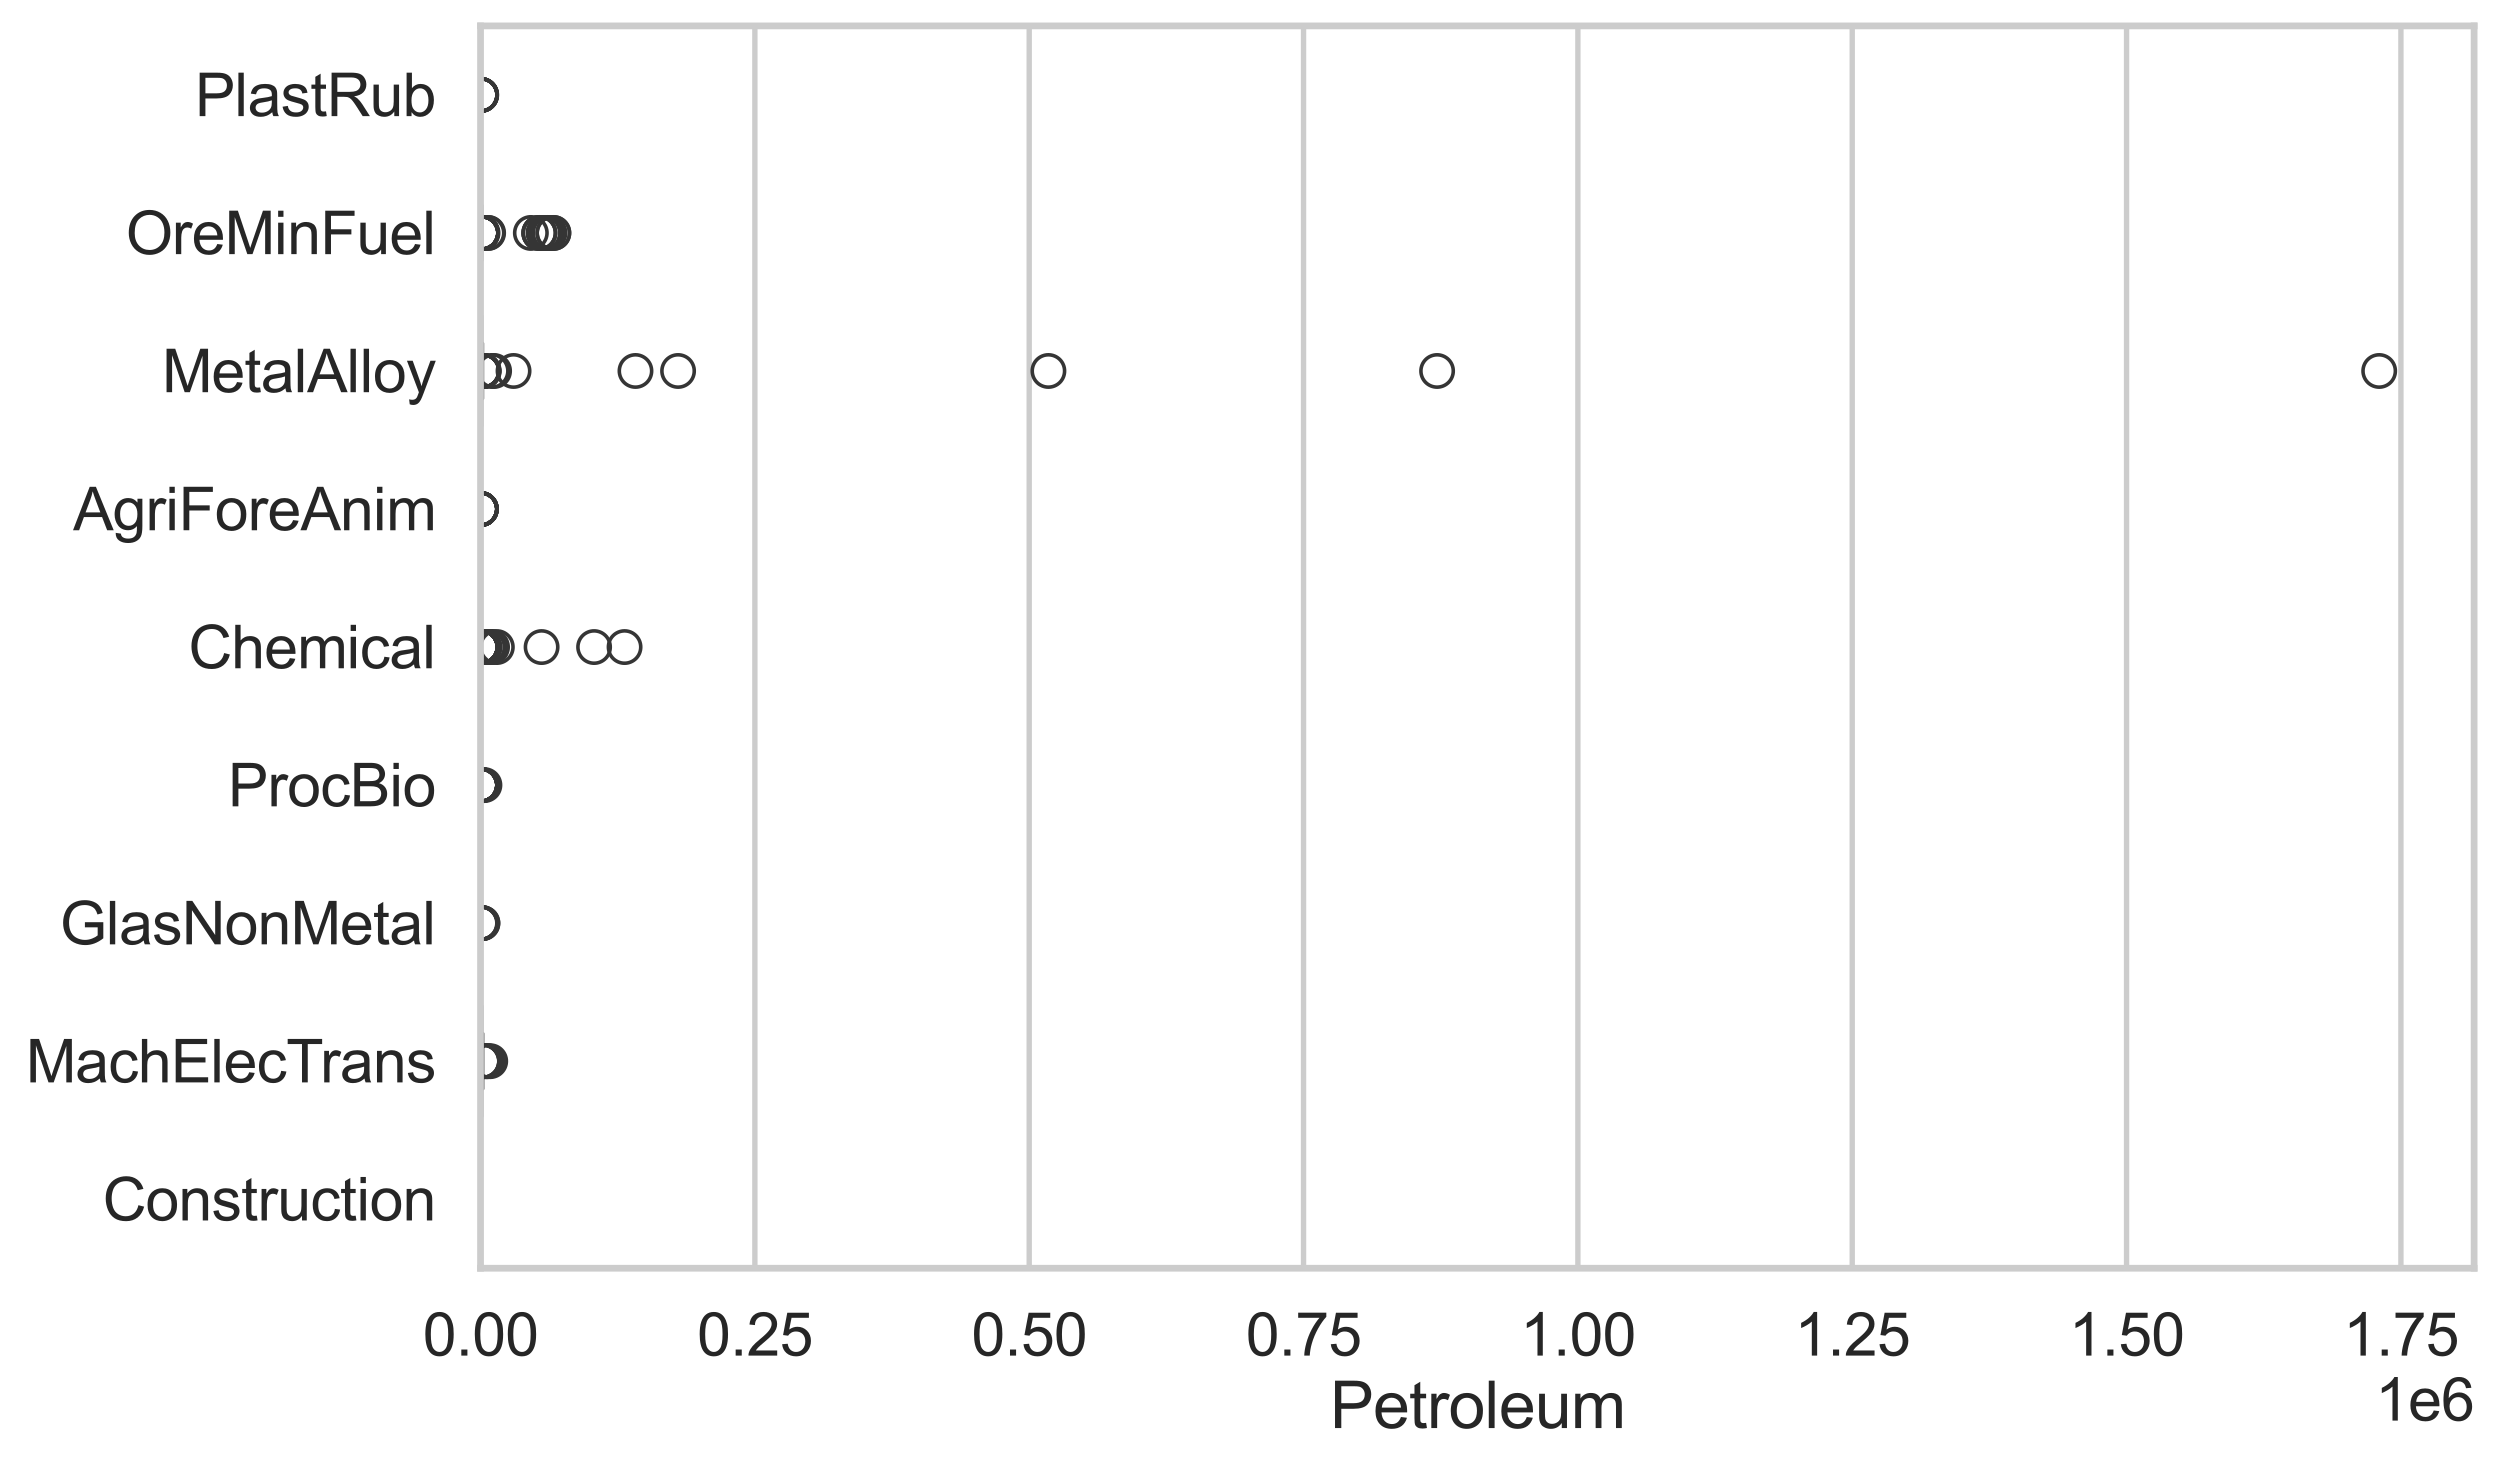 <?xml version="1.0" encoding="utf-8" standalone="no"?>
<!DOCTYPE svg PUBLIC "-//W3C//DTD SVG 1.1//EN"
  "http://www.w3.org/Graphics/SVG/1.1/DTD/svg11.dtd">
<svg xmlns:xlink="http://www.w3.org/1999/xlink" width="695.577pt" height="408.111pt" viewBox="0 0 695.577 408.111" xmlns="http://www.w3.org/2000/svg" version="1.1">
 <defs>
  <style type="text/css">*{stroke-linejoin: round; stroke-linecap: butt}</style>
 </defs>
 <g id="figure_1">
  <g id="patch_1">
   <path d="M 0 408.111 
L 695.577 408.111 
L 695.577 0 
L 0 0 
z
" style="fill: #ffffff"/>
  </g>
  <g id="axes_1">
   <g id="patch_2">
    <path d="M 133.697 352.86 
L 688.377 352.86 
L 688.377 7.2 
L 133.697 7.2 
z
" style="fill: #ffffff"/>
   </g>
   <g id="matplotlib.axis_1">
    <g id="xtick_1">
     <g id="line2d_1">
      <path d="M 133.697 352.86 
L 133.697 7.2 
" clip-path="url(#p9292558db1)" style="fill: none; stroke: #cccccc; stroke-width: 1.5; stroke-linecap: round"/>
     </g>
     <g id="text_1">
      <!-- 0.00 -->
      <g style="fill: #262626" transform="translate(117.642 377.17) scale(0.165 -0.165)">
       <defs>
        <path id="ArialMT-30" d="M 266 2259 
Q 266 3072 433 3567 
Q 600 4063 929 4331 
Q 1259 4600 1759 4600 
Q 2128 4600 2406 4451 
Q 2684 4303 2865 4023 
Q 3047 3744 3150 3342 
Q 3253 2941 3253 2259 
Q 3253 1453 3087 958 
Q 2922 463 2592 192 
Q 2263 -78 1759 -78 
Q 1097 -78 719 397 
Q 266 969 266 2259 
z
M 844 2259 
Q 844 1131 1108 757 
Q 1372 384 1759 384 
Q 2147 384 2411 759 
Q 2675 1134 2675 2259 
Q 2675 3391 2411 3762 
Q 2147 4134 1753 4134 
Q 1366 4134 1134 3806 
Q 844 3388 844 2259 
z
" transform="scale(0.016)"/>
        <path id="ArialMT-2e" d="M 581 0 
L 581 641 
L 1222 641 
L 1222 0 
L 581 0 
z
" transform="scale(0.016)"/>
       </defs>
       <use xlink:href="#ArialMT-30"/>
       <use xlink:href="#ArialMT-2e" transform="translate(55.615 0)"/>
       <use xlink:href="#ArialMT-30" transform="translate(83.398 0)"/>
       <use xlink:href="#ArialMT-30" transform="translate(139.014 0)"/>
      </g>
     </g>
    </g>
    <g id="xtick_2">
     <g id="line2d_2">
      <path d="M 210.027 352.86 
L 210.027 7.2 
" clip-path="url(#p9292558db1)" style="fill: none; stroke: #cccccc; stroke-width: 1.5; stroke-linecap: round"/>
     </g>
     <g id="text_2">
      <!-- 0.25 -->
      <g style="fill: #262626" transform="translate(193.972 377.17) scale(0.165 -0.165)">
       <defs>
        <path id="ArialMT-32" d="M 3222 541 
L 3222 0 
L 194 0 
Q 188 203 259 391 
Q 375 700 629 1000 
Q 884 1300 1366 1694 
Q 2113 2306 2375 2664 
Q 2638 3022 2638 3341 
Q 2638 3675 2398 3904 
Q 2159 4134 1775 4134 
Q 1369 4134 1125 3890 
Q 881 3647 878 3216 
L 300 3275 
Q 359 3922 746 4261 
Q 1134 4600 1788 4600 
Q 2447 4600 2831 4234 
Q 3216 3869 3216 3328 
Q 3216 3053 3103 2787 
Q 2991 2522 2730 2228 
Q 2469 1934 1863 1422 
Q 1356 997 1212 845 
Q 1069 694 975 541 
L 3222 541 
z
" transform="scale(0.016)"/>
        <path id="ArialMT-35" d="M 266 1200 
L 856 1250 
Q 922 819 1161 601 
Q 1400 384 1738 384 
Q 2144 384 2425 690 
Q 2706 997 2706 1503 
Q 2706 1984 2436 2262 
Q 2166 2541 1728 2541 
Q 1456 2541 1237 2417 
Q 1019 2294 894 2097 
L 366 2166 
L 809 4519 
L 3088 4519 
L 3088 3981 
L 1259 3981 
L 1013 2750 
Q 1425 3038 1878 3038 
Q 2478 3038 2890 2622 
Q 3303 2206 3303 1553 
Q 3303 931 2941 478 
Q 2500 -78 1738 -78 
Q 1113 -78 717 272 
Q 322 622 266 1200 
z
" transform="scale(0.016)"/>
       </defs>
       <use xlink:href="#ArialMT-30"/>
       <use xlink:href="#ArialMT-2e" transform="translate(55.615 0)"/>
       <use xlink:href="#ArialMT-32" transform="translate(83.398 0)"/>
       <use xlink:href="#ArialMT-35" transform="translate(139.014 0)"/>
      </g>
     </g>
    </g>
    <g id="xtick_3">
     <g id="line2d_3">
      <path d="M 286.357 352.86 
L 286.357 7.2 
" clip-path="url(#p9292558db1)" style="fill: none; stroke: #cccccc; stroke-width: 1.5; stroke-linecap: round"/>
     </g>
     <g id="text_3">
      <!-- 0.50 -->
      <g style="fill: #262626" transform="translate(270.301 377.17) scale(0.165 -0.165)">
       <use xlink:href="#ArialMT-30"/>
       <use xlink:href="#ArialMT-2e" transform="translate(55.615 0)"/>
       <use xlink:href="#ArialMT-35" transform="translate(83.398 0)"/>
       <use xlink:href="#ArialMT-30" transform="translate(139.014 0)"/>
      </g>
     </g>
    </g>
    <g id="xtick_4">
     <g id="line2d_4">
      <path d="M 362.687 352.86 
L 362.687 7.2 
" clip-path="url(#p9292558db1)" style="fill: none; stroke: #cccccc; stroke-width: 1.5; stroke-linecap: round"/>
     </g>
     <g id="text_4">
      <!-- 0.75 -->
      <g style="fill: #262626" transform="translate(346.631 377.17) scale(0.165 -0.165)">
       <defs>
        <path id="ArialMT-37" d="M 303 3981 
L 303 4522 
L 3269 4522 
L 3269 4084 
Q 2831 3619 2401 2847 
Q 1972 2075 1738 1259 
Q 1569 684 1522 0 
L 944 0 
Q 953 541 1156 1306 
Q 1359 2072 1739 2783 
Q 2119 3494 2547 3981 
L 303 3981 
z
" transform="scale(0.016)"/>
       </defs>
       <use xlink:href="#ArialMT-30"/>
       <use xlink:href="#ArialMT-2e" transform="translate(55.615 0)"/>
       <use xlink:href="#ArialMT-37" transform="translate(83.398 0)"/>
       <use xlink:href="#ArialMT-35" transform="translate(139.014 0)"/>
      </g>
     </g>
    </g>
    <g id="xtick_5">
     <g id="line2d_5">
      <path d="M 439.016 352.86 
L 439.016 7.2 
" clip-path="url(#p9292558db1)" style="fill: none; stroke: #cccccc; stroke-width: 1.5; stroke-linecap: round"/>
     </g>
     <g id="text_5">
      <!-- 1.00 -->
      <g style="fill: #262626" transform="translate(422.961 377.17) scale(0.165 -0.165)">
       <defs>
        <path id="ArialMT-31" d="M 2384 0 
L 1822 0 
L 1822 3584 
Q 1619 3391 1289 3197 
Q 959 3003 697 2906 
L 697 3450 
Q 1169 3672 1522 3987 
Q 1875 4303 2022 4600 
L 2384 4600 
L 2384 0 
z
" transform="scale(0.016)"/>
       </defs>
       <use xlink:href="#ArialMT-31"/>
       <use xlink:href="#ArialMT-2e" transform="translate(55.615 0)"/>
       <use xlink:href="#ArialMT-30" transform="translate(83.398 0)"/>
       <use xlink:href="#ArialMT-30" transform="translate(139.014 0)"/>
      </g>
     </g>
    </g>
    <g id="xtick_6">
     <g id="line2d_6">
      <path d="M 515.346 352.86 
L 515.346 7.2 
" clip-path="url(#p9292558db1)" style="fill: none; stroke: #cccccc; stroke-width: 1.5; stroke-linecap: round"/>
     </g>
     <g id="text_6">
      <!-- 1.25 -->
      <g style="fill: #262626" transform="translate(499.291 377.17) scale(0.165 -0.165)">
       <use xlink:href="#ArialMT-31"/>
       <use xlink:href="#ArialMT-2e" transform="translate(55.615 0)"/>
       <use xlink:href="#ArialMT-32" transform="translate(83.398 0)"/>
       <use xlink:href="#ArialMT-35" transform="translate(139.014 0)"/>
      </g>
     </g>
    </g>
    <g id="xtick_7">
     <g id="line2d_7">
      <path d="M 591.676 352.86 
L 591.676 7.2 
" clip-path="url(#p9292558db1)" style="fill: none; stroke: #cccccc; stroke-width: 1.5; stroke-linecap: round"/>
     </g>
     <g id="text_7">
      <!-- 1.50 -->
      <g style="fill: #262626" transform="translate(575.621 377.17) scale(0.165 -0.165)">
       <use xlink:href="#ArialMT-31"/>
       <use xlink:href="#ArialMT-2e" transform="translate(55.615 0)"/>
       <use xlink:href="#ArialMT-35" transform="translate(83.398 0)"/>
       <use xlink:href="#ArialMT-30" transform="translate(139.014 0)"/>
      </g>
     </g>
    </g>
    <g id="xtick_8">
     <g id="line2d_8">
      <path d="M 668.006 352.86 
L 668.006 7.2 
" clip-path="url(#p9292558db1)" style="fill: none; stroke: #cccccc; stroke-width: 1.5; stroke-linecap: round"/>
     </g>
     <g id="text_8">
      <!-- 1.75 -->
      <g style="fill: #262626" transform="translate(651.951 377.17) scale(0.165 -0.165)">
       <use xlink:href="#ArialMT-31"/>
       <use xlink:href="#ArialMT-2e" transform="translate(55.615 0)"/>
       <use xlink:href="#ArialMT-37" transform="translate(83.398 0)"/>
       <use xlink:href="#ArialMT-35" transform="translate(139.014 0)"/>
      </g>
     </g>
    </g>
    <g id="text_9">
     <!-- Petroleum -->
     <g style="fill: #262626" transform="translate(370.021 397.334) scale(0.18 -0.18)">
      <defs>
       <path id="ArialMT-50" d="M 494 0 
L 494 4581 
L 2222 4581 
Q 2678 4581 2919 4538 
Q 3256 4481 3484 4323 
Q 3713 4166 3852 3881 
Q 3991 3597 3991 3256 
Q 3991 2672 3619 2267 
Q 3247 1863 2275 1863 
L 1100 1863 
L 1100 0 
L 494 0 
z
M 1100 2403 
L 2284 2403 
Q 2872 2403 3119 2622 
Q 3366 2841 3366 3238 
Q 3366 3525 3220 3729 
Q 3075 3934 2838 4000 
Q 2684 4041 2272 4041 
L 1100 4041 
L 1100 2403 
z
" transform="scale(0.016)"/>
       <path id="ArialMT-65" d="M 2694 1069 
L 3275 997 
Q 3138 488 2766 206 
Q 2394 -75 1816 -75 
Q 1088 -75 661 373 
Q 234 822 234 1631 
Q 234 2469 665 2931 
Q 1097 3394 1784 3394 
Q 2450 3394 2872 2941 
Q 3294 2488 3294 1666 
Q 3294 1616 3291 1516 
L 816 1516 
Q 847 969 1125 678 
Q 1403 388 1819 388 
Q 2128 388 2347 550 
Q 2566 713 2694 1069 
z
M 847 1978 
L 2700 1978 
Q 2663 2397 2488 2606 
Q 2219 2931 1791 2931 
Q 1403 2931 1139 2672 
Q 875 2413 847 1978 
z
" transform="scale(0.016)"/>
       <path id="ArialMT-74" d="M 1650 503 
L 1731 6 
Q 1494 -44 1306 -44 
Q 1000 -44 831 53 
Q 663 150 594 308 
Q 525 466 525 972 
L 525 2881 
L 113 2881 
L 113 3319 
L 525 3319 
L 525 4141 
L 1084 4478 
L 1084 3319 
L 1650 3319 
L 1650 2881 
L 1084 2881 
L 1084 941 
Q 1084 700 1114 631 
Q 1144 563 1211 522 
Q 1278 481 1403 481 
Q 1497 481 1650 503 
z
" transform="scale(0.016)"/>
       <path id="ArialMT-72" d="M 416 0 
L 416 3319 
L 922 3319 
L 922 2816 
Q 1116 3169 1280 3281 
Q 1444 3394 1641 3394 
Q 1925 3394 2219 3213 
L 2025 2691 
Q 1819 2813 1613 2813 
Q 1428 2813 1281 2702 
Q 1134 2591 1072 2394 
Q 978 2094 978 1738 
L 978 0 
L 416 0 
z
" transform="scale(0.016)"/>
       <path id="ArialMT-6f" d="M 213 1659 
Q 213 2581 725 3025 
Q 1153 3394 1769 3394 
Q 2453 3394 2887 2945 
Q 3322 2497 3322 1706 
Q 3322 1066 3130 698 
Q 2938 331 2570 128 
Q 2203 -75 1769 -75 
Q 1072 -75 642 372 
Q 213 819 213 1659 
z
M 791 1659 
Q 791 1022 1069 705 
Q 1347 388 1769 388 
Q 2188 388 2466 706 
Q 2744 1025 2744 1678 
Q 2744 2294 2464 2611 
Q 2184 2928 1769 2928 
Q 1347 2928 1069 2612 
Q 791 2297 791 1659 
z
" transform="scale(0.016)"/>
       <path id="ArialMT-6c" d="M 409 0 
L 409 4581 
L 972 4581 
L 972 0 
L 409 0 
z
" transform="scale(0.016)"/>
       <path id="ArialMT-75" d="M 2597 0 
L 2597 488 
Q 2209 -75 1544 -75 
Q 1250 -75 995 37 
Q 741 150 617 320 
Q 494 491 444 738 
Q 409 903 409 1263 
L 409 3319 
L 972 3319 
L 972 1478 
Q 972 1038 1006 884 
Q 1059 663 1231 536 
Q 1403 409 1656 409 
Q 1909 409 2131 539 
Q 2353 669 2445 892 
Q 2538 1116 2538 1541 
L 2538 3319 
L 3100 3319 
L 3100 0 
L 2597 0 
z
" transform="scale(0.016)"/>
       <path id="ArialMT-6d" d="M 422 0 
L 422 3319 
L 925 3319 
L 925 2853 
Q 1081 3097 1340 3245 
Q 1600 3394 1931 3394 
Q 2300 3394 2536 3241 
Q 2772 3088 2869 2813 
Q 3263 3394 3894 3394 
Q 4388 3394 4653 3120 
Q 4919 2847 4919 2278 
L 4919 0 
L 4359 0 
L 4359 2091 
Q 4359 2428 4304 2576 
Q 4250 2725 4106 2815 
Q 3963 2906 3769 2906 
Q 3419 2906 3187 2673 
Q 2956 2441 2956 1928 
L 2956 0 
L 2394 0 
L 2394 2156 
Q 2394 2531 2256 2718 
Q 2119 2906 1806 2906 
Q 1569 2906 1367 2781 
Q 1166 2656 1075 2415 
Q 984 2175 984 1722 
L 984 0 
L 422 0 
z
" transform="scale(0.016)"/>
      </defs>
      <use xlink:href="#ArialMT-50"/>
      <use xlink:href="#ArialMT-65" transform="translate(66.699 0)"/>
      <use xlink:href="#ArialMT-74" transform="translate(122.314 0)"/>
      <use xlink:href="#ArialMT-72" transform="translate(150.098 0)"/>
      <use xlink:href="#ArialMT-6f" transform="translate(183.398 0)"/>
      <use xlink:href="#ArialMT-6c" transform="translate(239.014 0)"/>
      <use xlink:href="#ArialMT-65" transform="translate(261.23 0)"/>
      <use xlink:href="#ArialMT-75" transform="translate(316.846 0)"/>
      <use xlink:href="#ArialMT-6d" transform="translate(372.461 0)"/>
     </g>
    </g>
    <g id="text_10">
     <!-- 1e6 -->
     <g style="fill: #262626" transform="translate(660.85 395.26) scale(0.165 -0.165)">
      <defs>
       <path id="ArialMT-36" d="M 3184 3459 
L 2625 3416 
Q 2550 3747 2413 3897 
Q 2184 4138 1850 4138 
Q 1581 4138 1378 3988 
Q 1113 3794 959 3422 
Q 806 3050 800 2363 
Q 1003 2672 1297 2822 
Q 1591 2972 1913 2972 
Q 2475 2972 2870 2558 
Q 3266 2144 3266 1488 
Q 3266 1056 3080 686 
Q 2894 316 2569 119 
Q 2244 -78 1831 -78 
Q 1128 -78 684 439 
Q 241 956 241 2144 
Q 241 3472 731 4075 
Q 1159 4600 1884 4600 
Q 2425 4600 2770 4297 
Q 3116 3994 3184 3459 
z
M 888 1484 
Q 888 1194 1011 928 
Q 1134 663 1356 523 
Q 1578 384 1822 384 
Q 2178 384 2434 671 
Q 2691 959 2691 1453 
Q 2691 1928 2437 2201 
Q 2184 2475 1800 2475 
Q 1419 2475 1153 2201 
Q 888 1928 888 1484 
z
" transform="scale(0.016)"/>
      </defs>
      <use xlink:href="#ArialMT-31"/>
      <use xlink:href="#ArialMT-65" transform="translate(55.615 0)"/>
      <use xlink:href="#ArialMT-36" transform="translate(111.23 0)"/>
     </g>
    </g>
   </g>
   <g id="matplotlib.axis_2">
    <g id="ytick_1">
     <g id="text_11">
      <!-- PlastRub -->
      <g style="fill: #262626" transform="translate(54.248 32.309) scale(0.165 -0.165)">
       <defs>
        <path id="ArialMT-61" d="M 2588 409 
Q 2275 144 1986 34 
Q 1697 -75 1366 -75 
Q 819 -75 525 192 
Q 231 459 231 875 
Q 231 1119 342 1320 
Q 453 1522 633 1644 
Q 813 1766 1038 1828 
Q 1203 1872 1538 1913 
Q 2219 1994 2541 2106 
Q 2544 2222 2544 2253 
Q 2544 2597 2384 2738 
Q 2169 2928 1744 2928 
Q 1347 2928 1158 2789 
Q 969 2650 878 2297 
L 328 2372 
Q 403 2725 575 2942 
Q 747 3159 1072 3276 
Q 1397 3394 1825 3394 
Q 2250 3394 2515 3294 
Q 2781 3194 2906 3042 
Q 3031 2891 3081 2659 
Q 3109 2516 3109 2141 
L 3109 1391 
Q 3109 606 3145 398 
Q 3181 191 3288 0 
L 2700 0 
Q 2613 175 2588 409 
z
M 2541 1666 
Q 2234 1541 1622 1453 
Q 1275 1403 1131 1340 
Q 988 1278 909 1158 
Q 831 1038 831 891 
Q 831 666 1001 516 
Q 1172 366 1500 366 
Q 1825 366 2078 508 
Q 2331 650 2450 897 
Q 2541 1088 2541 1459 
L 2541 1666 
z
" transform="scale(0.016)"/>
        <path id="ArialMT-73" d="M 197 991 
L 753 1078 
Q 800 744 1014 566 
Q 1228 388 1613 388 
Q 2000 388 2187 545 
Q 2375 703 2375 916 
Q 2375 1106 2209 1216 
Q 2094 1291 1634 1406 
Q 1016 1563 777 1677 
Q 538 1791 414 1992 
Q 291 2194 291 2438 
Q 291 2659 392 2848 
Q 494 3038 669 3163 
Q 800 3259 1026 3326 
Q 1253 3394 1513 3394 
Q 1903 3394 2198 3281 
Q 2494 3169 2634 2976 
Q 2775 2784 2828 2463 
L 2278 2388 
Q 2241 2644 2061 2787 
Q 1881 2931 1553 2931 
Q 1166 2931 1000 2803 
Q 834 2675 834 2503 
Q 834 2394 903 2306 
Q 972 2216 1119 2156 
Q 1203 2125 1616 2013 
Q 2213 1853 2448 1751 
Q 2684 1650 2818 1456 
Q 2953 1263 2953 975 
Q 2953 694 2789 445 
Q 2625 197 2315 61 
Q 2006 -75 1616 -75 
Q 969 -75 630 194 
Q 291 463 197 991 
z
" transform="scale(0.016)"/>
        <path id="ArialMT-52" d="M 503 0 
L 503 4581 
L 2534 4581 
Q 3147 4581 3465 4457 
Q 3784 4334 3975 4021 
Q 4166 3709 4166 3331 
Q 4166 2844 3850 2509 
Q 3534 2175 2875 2084 
Q 3116 1969 3241 1856 
Q 3506 1613 3744 1247 
L 4541 0 
L 3778 0 
L 3172 953 
Q 2906 1366 2734 1584 
Q 2563 1803 2427 1890 
Q 2291 1978 2150 2013 
Q 2047 2034 1813 2034 
L 1109 2034 
L 1109 0 
L 503 0 
z
M 1109 2559 
L 2413 2559 
Q 2828 2559 3062 2645 
Q 3297 2731 3419 2920 
Q 3541 3109 3541 3331 
Q 3541 3656 3305 3865 
Q 3069 4075 2559 4075 
L 1109 4075 
L 1109 2559 
z
" transform="scale(0.016)"/>
        <path id="ArialMT-62" d="M 941 0 
L 419 0 
L 419 4581 
L 981 4581 
L 981 2947 
Q 1338 3394 1891 3394 
Q 2197 3394 2470 3270 
Q 2744 3147 2920 2923 
Q 3097 2700 3197 2384 
Q 3297 2069 3297 1709 
Q 3297 856 2875 390 
Q 2453 -75 1863 -75 
Q 1275 -75 941 416 
L 941 0 
z
M 934 1684 
Q 934 1088 1097 822 
Q 1363 388 1816 388 
Q 2184 388 2453 708 
Q 2722 1028 2722 1663 
Q 2722 2313 2464 2622 
Q 2206 2931 1841 2931 
Q 1472 2931 1203 2611 
Q 934 2291 934 1684 
z
" transform="scale(0.016)"/>
       </defs>
       <use xlink:href="#ArialMT-50"/>
       <use xlink:href="#ArialMT-6c" transform="translate(66.699 0)"/>
       <use xlink:href="#ArialMT-61" transform="translate(88.916 0)"/>
       <use xlink:href="#ArialMT-73" transform="translate(144.531 0)"/>
       <use xlink:href="#ArialMT-74" transform="translate(194.531 0)"/>
       <use xlink:href="#ArialMT-52" transform="translate(222.314 0)"/>
       <use xlink:href="#ArialMT-75" transform="translate(294.531 0)"/>
       <use xlink:href="#ArialMT-62" transform="translate(350.146 0)"/>
      </g>
     </g>
    </g>
    <g id="ytick_2">
     <g id="text_12">
      <!-- OreMinFuel -->
      <g style="fill: #262626" transform="translate(35.013 70.715) scale(0.165 -0.165)">
       <defs>
        <path id="ArialMT-4f" d="M 309 2231 
Q 309 3372 921 4017 
Q 1534 4663 2503 4663 
Q 3138 4663 3647 4359 
Q 4156 4056 4423 3514 
Q 4691 2972 4691 2284 
Q 4691 1588 4409 1038 
Q 4128 488 3612 205 
Q 3097 -78 2500 -78 
Q 1853 -78 1343 234 
Q 834 547 571 1087 
Q 309 1628 309 2231 
z
M 934 2222 
Q 934 1394 1379 917 
Q 1825 441 2497 441 
Q 3181 441 3623 922 
Q 4066 1403 4066 2288 
Q 4066 2847 3877 3264 
Q 3688 3681 3323 3911 
Q 2959 4141 2506 4141 
Q 1863 4141 1398 3698 
Q 934 3256 934 2222 
z
" transform="scale(0.016)"/>
        <path id="ArialMT-4d" d="M 475 0 
L 475 4581 
L 1388 4581 
L 2472 1338 
Q 2622 884 2691 659 
Q 2769 909 2934 1394 
L 4031 4581 
L 4847 4581 
L 4847 0 
L 4263 0 
L 4263 3834 
L 2931 0 
L 2384 0 
L 1059 3900 
L 1059 0 
L 475 0 
z
" transform="scale(0.016)"/>
        <path id="ArialMT-69" d="M 425 3934 
L 425 4581 
L 988 4581 
L 988 3934 
L 425 3934 
z
M 425 0 
L 425 3319 
L 988 3319 
L 988 0 
L 425 0 
z
" transform="scale(0.016)"/>
        <path id="ArialMT-6e" d="M 422 0 
L 422 3319 
L 928 3319 
L 928 2847 
Q 1294 3394 1984 3394 
Q 2284 3394 2536 3286 
Q 2788 3178 2913 3003 
Q 3038 2828 3088 2588 
Q 3119 2431 3119 2041 
L 3119 0 
L 2556 0 
L 2556 2019 
Q 2556 2363 2490 2533 
Q 2425 2703 2258 2804 
Q 2091 2906 1866 2906 
Q 1506 2906 1245 2678 
Q 984 2450 984 1813 
L 984 0 
L 422 0 
z
" transform="scale(0.016)"/>
        <path id="ArialMT-46" d="M 525 0 
L 525 4581 
L 3616 4581 
L 3616 4041 
L 1131 4041 
L 1131 2622 
L 3281 2622 
L 3281 2081 
L 1131 2081 
L 1131 0 
L 525 0 
z
" transform="scale(0.016)"/>
       </defs>
       <use xlink:href="#ArialMT-4f"/>
       <use xlink:href="#ArialMT-72" transform="translate(77.783 0)"/>
       <use xlink:href="#ArialMT-65" transform="translate(111.084 0)"/>
       <use xlink:href="#ArialMT-4d" transform="translate(166.699 0)"/>
       <use xlink:href="#ArialMT-69" transform="translate(250 0)"/>
       <use xlink:href="#ArialMT-6e" transform="translate(272.217 0)"/>
       <use xlink:href="#ArialMT-46" transform="translate(327.832 0)"/>
       <use xlink:href="#ArialMT-75" transform="translate(388.916 0)"/>
       <use xlink:href="#ArialMT-65" transform="translate(444.531 0)"/>
       <use xlink:href="#ArialMT-6c" transform="translate(500.146 0)"/>
      </g>
     </g>
    </g>
    <g id="ytick_3">
     <g id="text_13">
      <!-- MetalAlloy -->
      <g style="fill: #262626" transform="translate(45.088 109.122) scale(0.165 -0.165)">
       <defs>
        <path id="ArialMT-41" d="M -9 0 
L 1750 4581 
L 2403 4581 
L 4278 0 
L 3588 0 
L 3053 1388 
L 1138 1388 
L 634 0 
L -9 0 
z
M 1313 1881 
L 2866 1881 
L 2388 3150 
Q 2169 3728 2063 4100 
Q 1975 3659 1816 3225 
L 1313 1881 
z
" transform="scale(0.016)"/>
        <path id="ArialMT-79" d="M 397 -1278 
L 334 -750 
Q 519 -800 656 -800 
Q 844 -800 956 -737 
Q 1069 -675 1141 -563 
Q 1194 -478 1313 -144 
Q 1328 -97 1363 -6 
L 103 3319 
L 709 3319 
L 1400 1397 
Q 1534 1031 1641 628 
Q 1738 1016 1872 1384 
L 2581 3319 
L 3144 3319 
L 1881 -56 
Q 1678 -603 1566 -809 
Q 1416 -1088 1222 -1217 
Q 1028 -1347 759 -1347 
Q 597 -1347 397 -1278 
z
" transform="scale(0.016)"/>
       </defs>
       <use xlink:href="#ArialMT-4d"/>
       <use xlink:href="#ArialMT-65" transform="translate(83.301 0)"/>
       <use xlink:href="#ArialMT-74" transform="translate(138.916 0)"/>
       <use xlink:href="#ArialMT-61" transform="translate(166.699 0)"/>
       <use xlink:href="#ArialMT-6c" transform="translate(222.314 0)"/>
       <use xlink:href="#ArialMT-41" transform="translate(244.531 0)"/>
       <use xlink:href="#ArialMT-6c" transform="translate(311.23 0)"/>
       <use xlink:href="#ArialMT-6c" transform="translate(333.447 0)"/>
       <use xlink:href="#ArialMT-6f" transform="translate(355.664 0)"/>
       <use xlink:href="#ArialMT-79" transform="translate(411.279 0)"/>
      </g>
     </g>
    </g>
    <g id="ytick_4">
     <g id="text_14">
      <!-- AgriForeAnim -->
      <g style="fill: #262626" transform="translate(20.341 147.529) scale(0.165 -0.165)">
       <defs>
        <path id="ArialMT-67" d="M 319 -275 
L 866 -356 
Q 900 -609 1056 -725 
Q 1266 -881 1628 -881 
Q 2019 -881 2231 -725 
Q 2444 -569 2519 -288 
Q 2563 -116 2559 434 
Q 2191 0 1641 0 
Q 956 0 581 494 
Q 206 988 206 1678 
Q 206 2153 378 2554 
Q 550 2956 876 3175 
Q 1203 3394 1644 3394 
Q 2231 3394 2613 2919 
L 2613 3319 
L 3131 3319 
L 3131 450 
Q 3131 -325 2973 -648 
Q 2816 -972 2473 -1159 
Q 2131 -1347 1631 -1347 
Q 1038 -1347 672 -1080 
Q 306 -813 319 -275 
z
M 784 1719 
Q 784 1066 1043 766 
Q 1303 466 1694 466 
Q 2081 466 2343 764 
Q 2606 1063 2606 1700 
Q 2606 2309 2336 2618 
Q 2066 2928 1684 2928 
Q 1309 2928 1046 2623 
Q 784 2319 784 1719 
z
" transform="scale(0.016)"/>
       </defs>
       <use xlink:href="#ArialMT-41"/>
       <use xlink:href="#ArialMT-67" transform="translate(66.699 0)"/>
       <use xlink:href="#ArialMT-72" transform="translate(122.314 0)"/>
       <use xlink:href="#ArialMT-69" transform="translate(155.615 0)"/>
       <use xlink:href="#ArialMT-46" transform="translate(177.832 0)"/>
       <use xlink:href="#ArialMT-6f" transform="translate(238.916 0)"/>
       <use xlink:href="#ArialMT-72" transform="translate(294.531 0)"/>
       <use xlink:href="#ArialMT-65" transform="translate(327.832 0)"/>
       <use xlink:href="#ArialMT-41" transform="translate(383.447 0)"/>
       <use xlink:href="#ArialMT-6e" transform="translate(450.146 0)"/>
       <use xlink:href="#ArialMT-69" transform="translate(505.762 0)"/>
       <use xlink:href="#ArialMT-6d" transform="translate(527.979 0)"/>
      </g>
     </g>
    </g>
    <g id="ytick_5">
     <g id="text_15">
      <!-- Chemical -->
      <g style="fill: #262626" transform="translate(52.428 185.935) scale(0.165 -0.165)">
       <defs>
        <path id="ArialMT-43" d="M 3763 1606 
L 4369 1453 
Q 4178 706 3683 314 
Q 3188 -78 2472 -78 
Q 1731 -78 1267 223 
Q 803 525 561 1097 
Q 319 1669 319 2325 
Q 319 3041 592 3573 
Q 866 4106 1370 4382 
Q 1875 4659 2481 4659 
Q 3169 4659 3637 4309 
Q 4106 3959 4291 3325 
L 3694 3184 
Q 3534 3684 3231 3912 
Q 2928 4141 2469 4141 
Q 1941 4141 1586 3887 
Q 1231 3634 1087 3207 
Q 944 2781 944 2328 
Q 944 1744 1114 1308 
Q 1284 872 1643 656 
Q 2003 441 2422 441 
Q 2931 441 3284 734 
Q 3638 1028 3763 1606 
z
" transform="scale(0.016)"/>
        <path id="ArialMT-68" d="M 422 0 
L 422 4581 
L 984 4581 
L 984 2938 
Q 1378 3394 1978 3394 
Q 2347 3394 2619 3248 
Q 2891 3103 3008 2847 
Q 3125 2591 3125 2103 
L 3125 0 
L 2563 0 
L 2563 2103 
Q 2563 2525 2380 2717 
Q 2197 2909 1863 2909 
Q 1613 2909 1392 2779 
Q 1172 2650 1078 2428 
Q 984 2206 984 1816 
L 984 0 
L 422 0 
z
" transform="scale(0.016)"/>
        <path id="ArialMT-63" d="M 2588 1216 
L 3141 1144 
Q 3050 572 2676 248 
Q 2303 -75 1759 -75 
Q 1078 -75 664 370 
Q 250 816 250 1647 
Q 250 2184 428 2587 
Q 606 2991 970 3192 
Q 1334 3394 1763 3394 
Q 2303 3394 2647 3120 
Q 2991 2847 3088 2344 
L 2541 2259 
Q 2463 2594 2264 2762 
Q 2066 2931 1784 2931 
Q 1359 2931 1093 2626 
Q 828 2322 828 1663 
Q 828 994 1084 691 
Q 1341 388 1753 388 
Q 2084 388 2306 591 
Q 2528 794 2588 1216 
z
" transform="scale(0.016)"/>
       </defs>
       <use xlink:href="#ArialMT-43"/>
       <use xlink:href="#ArialMT-68" transform="translate(72.217 0)"/>
       <use xlink:href="#ArialMT-65" transform="translate(127.832 0)"/>
       <use xlink:href="#ArialMT-6d" transform="translate(183.447 0)"/>
       <use xlink:href="#ArialMT-69" transform="translate(266.748 0)"/>
       <use xlink:href="#ArialMT-63" transform="translate(288.965 0)"/>
       <use xlink:href="#ArialMT-61" transform="translate(338.965 0)"/>
       <use xlink:href="#ArialMT-6c" transform="translate(394.58 0)"/>
      </g>
     </g>
    </g>
    <g id="ytick_6">
     <g id="text_16">
      <!-- ProcBio -->
      <g style="fill: #262626" transform="translate(63.424 224.342) scale(0.165 -0.165)">
       <defs>
        <path id="ArialMT-42" d="M 469 0 
L 469 4581 
L 2188 4581 
Q 2713 4581 3030 4442 
Q 3347 4303 3526 4014 
Q 3706 3725 3706 3409 
Q 3706 3116 3547 2856 
Q 3388 2597 3066 2438 
Q 3481 2316 3704 2022 
Q 3928 1728 3928 1328 
Q 3928 1006 3792 729 
Q 3656 453 3456 303 
Q 3256 153 2954 76 
Q 2653 0 2216 0 
L 469 0 
z
M 1075 2656 
L 2066 2656 
Q 2469 2656 2644 2709 
Q 2875 2778 2992 2937 
Q 3109 3097 3109 3338 
Q 3109 3566 3000 3739 
Q 2891 3913 2687 3977 
Q 2484 4041 1991 4041 
L 1075 4041 
L 1075 2656 
z
M 1075 541 
L 2216 541 
Q 2509 541 2628 563 
Q 2838 600 2978 687 
Q 3119 775 3209 942 
Q 3300 1109 3300 1328 
Q 3300 1584 3169 1773 
Q 3038 1963 2805 2039 
Q 2572 2116 2134 2116 
L 1075 2116 
L 1075 541 
z
" transform="scale(0.016)"/>
       </defs>
       <use xlink:href="#ArialMT-50"/>
       <use xlink:href="#ArialMT-72" transform="translate(66.699 0)"/>
       <use xlink:href="#ArialMT-6f" transform="translate(100 0)"/>
       <use xlink:href="#ArialMT-63" transform="translate(155.615 0)"/>
       <use xlink:href="#ArialMT-42" transform="translate(205.615 0)"/>
       <use xlink:href="#ArialMT-69" transform="translate(272.314 0)"/>
       <use xlink:href="#ArialMT-6f" transform="translate(294.531 0)"/>
      </g>
     </g>
    </g>
    <g id="ytick_7">
     <g id="text_17">
      <!-- GlasNonMetal -->
      <g style="fill: #262626" transform="translate(16.659 262.749) scale(0.165 -0.165)">
       <defs>
        <path id="ArialMT-47" d="M 2638 1797 
L 2638 2334 
L 4578 2338 
L 4578 638 
Q 4131 281 3656 101 
Q 3181 -78 2681 -78 
Q 2006 -78 1454 211 
Q 903 500 622 1047 
Q 341 1594 341 2269 
Q 341 2938 620 3517 
Q 900 4097 1425 4378 
Q 1950 4659 2634 4659 
Q 3131 4659 3532 4498 
Q 3934 4338 4162 4050 
Q 4391 3763 4509 3300 
L 3963 3150 
Q 3859 3500 3706 3700 
Q 3553 3900 3268 4020 
Q 2984 4141 2638 4141 
Q 2222 4141 1919 4014 
Q 1616 3888 1430 3681 
Q 1244 3475 1141 3228 
Q 966 2803 966 2306 
Q 966 1694 1177 1281 
Q 1388 869 1791 669 
Q 2194 469 2647 469 
Q 3041 469 3416 620 
Q 3791 772 3984 944 
L 3984 1797 
L 2638 1797 
z
" transform="scale(0.016)"/>
        <path id="ArialMT-4e" d="M 488 0 
L 488 4581 
L 1109 4581 
L 3516 984 
L 3516 4581 
L 4097 4581 
L 4097 0 
L 3475 0 
L 1069 3600 
L 1069 0 
L 488 0 
z
" transform="scale(0.016)"/>
       </defs>
       <use xlink:href="#ArialMT-47"/>
       <use xlink:href="#ArialMT-6c" transform="translate(77.783 0)"/>
       <use xlink:href="#ArialMT-61" transform="translate(100 0)"/>
       <use xlink:href="#ArialMT-73" transform="translate(155.615 0)"/>
       <use xlink:href="#ArialMT-4e" transform="translate(205.615 0)"/>
       <use xlink:href="#ArialMT-6f" transform="translate(277.832 0)"/>
       <use xlink:href="#ArialMT-6e" transform="translate(333.447 0)"/>
       <use xlink:href="#ArialMT-4d" transform="translate(389.062 0)"/>
       <use xlink:href="#ArialMT-65" transform="translate(472.363 0)"/>
       <use xlink:href="#ArialMT-74" transform="translate(527.979 0)"/>
       <use xlink:href="#ArialMT-61" transform="translate(555.762 0)"/>
       <use xlink:href="#ArialMT-6c" transform="translate(611.377 0)"/>
      </g>
     </g>
    </g>
    <g id="ytick_8">
     <g id="text_18">
      <!-- MachElecTrans -->
      <g style="fill: #262626" transform="translate(7.2 301.155) scale(0.165 -0.165)">
       <defs>
        <path id="ArialMT-45" d="M 506 0 
L 506 4581 
L 3819 4581 
L 3819 4041 
L 1113 4041 
L 1113 2638 
L 3647 2638 
L 3647 2100 
L 1113 2100 
L 1113 541 
L 3925 541 
L 3925 0 
L 506 0 
z
" transform="scale(0.016)"/>
        <path id="ArialMT-54" d="M 1659 0 
L 1659 4041 
L 150 4041 
L 150 4581 
L 3781 4581 
L 3781 4041 
L 2266 4041 
L 2266 0 
L 1659 0 
z
" transform="scale(0.016)"/>
       </defs>
       <use xlink:href="#ArialMT-4d"/>
       <use xlink:href="#ArialMT-61" transform="translate(83.301 0)"/>
       <use xlink:href="#ArialMT-63" transform="translate(138.916 0)"/>
       <use xlink:href="#ArialMT-68" transform="translate(188.916 0)"/>
       <use xlink:href="#ArialMT-45" transform="translate(244.531 0)"/>
       <use xlink:href="#ArialMT-6c" transform="translate(311.23 0)"/>
       <use xlink:href="#ArialMT-65" transform="translate(333.447 0)"/>
       <use xlink:href="#ArialMT-63" transform="translate(389.062 0)"/>
       <use xlink:href="#ArialMT-54" transform="translate(439.062 0)"/>
       <use xlink:href="#ArialMT-72" transform="translate(496.396 0)"/>
       <use xlink:href="#ArialMT-61" transform="translate(529.697 0)"/>
       <use xlink:href="#ArialMT-6e" transform="translate(585.312 0)"/>
       <use xlink:href="#ArialMT-73" transform="translate(640.928 0)"/>
      </g>
     </g>
    </g>
    <g id="ytick_9">
     <g id="text_19">
      <!-- Construction -->
      <g style="fill: #262626" transform="translate(28.575 339.562) scale(0.165 -0.165)">
       <use xlink:href="#ArialMT-43"/>
       <use xlink:href="#ArialMT-6f" transform="translate(72.217 0)"/>
       <use xlink:href="#ArialMT-6e" transform="translate(127.832 0)"/>
       <use xlink:href="#ArialMT-73" transform="translate(183.447 0)"/>
       <use xlink:href="#ArialMT-74" transform="translate(233.447 0)"/>
       <use xlink:href="#ArialMT-72" transform="translate(261.23 0)"/>
       <use xlink:href="#ArialMT-75" transform="translate(294.531 0)"/>
       <use xlink:href="#ArialMT-63" transform="translate(350.146 0)"/>
       <use xlink:href="#ArialMT-74" transform="translate(400.146 0)"/>
       <use xlink:href="#ArialMT-69" transform="translate(427.93 0)"/>
       <use xlink:href="#ArialMT-6f" transform="translate(450.146 0)"/>
       <use xlink:href="#ArialMT-6e" transform="translate(505.762 0)"/>
      </g>
     </g>
    </g>
   </g>
   <g id="patch_3">
    <path d="M 133.702 11.041 
L 133.702 41.766 
L 133.726 41.766 
L 133.726 11.041 
L 133.702 11.041 
z
" clip-path="url(#p9292558db1)" style="fill: #ca74db; stroke: #353535; stroke-linejoin: miter"/>
   </g>
   <g id="line2d_9">
    <path d="M 133.702 26.403 
L 133.697 26.403 
" clip-path="url(#p9292558db1)" style="fill: none; stroke: #353535"/>
   </g>
   <g id="line2d_10">
    <path d="M 133.726 26.403 
L 133.756 26.403 
" clip-path="url(#p9292558db1)" style="fill: none; stroke: #353535"/>
   </g>
   <g id="line2d_11">
    <path d="M 133.697 18.722 
L 133.697 34.085 
" clip-path="url(#p9292558db1)" style="fill: none; stroke: #353535; stroke-linecap: round"/>
   </g>
   <g id="line2d_12">
    <path d="M 133.756 18.722 
L 133.756 34.085 
" clip-path="url(#p9292558db1)" style="fill: none; stroke: #353535; stroke-linecap: round"/>
   </g>
   <g id="line2d_13">
    <defs>
     <path id="m98265f3b7d" d="M 0 4.5 
C 1.193 4.5 2.338 4.026 3.182 3.182 
C 4.026 2.338 4.5 1.193 4.5 0 
C 4.5 -1.193 4.026 -2.338 3.182 -3.182 
C 2.338 -4.026 1.193 -4.5 0 -4.5 
C -1.193 -4.5 -2.338 -4.026 -3.182 -3.182 
C -4.026 -2.338 -4.5 -1.193 -4.5 0 
C -4.5 1.193 -4.026 2.338 -3.182 3.182 
C -2.338 4.026 -1.193 4.5 0 4.5 
z
" style="stroke: #353535"/>
    </defs>
    <g clip-path="url(#p9292558db1)">
     <use xlink:href="#m98265f3b7d" x="133.769" y="26.403" style="fill-opacity: 0; stroke: #353535"/>
     <use xlink:href="#m98265f3b7d" x="133.762" y="26.403" style="fill-opacity: 0; stroke: #353535"/>
     <use xlink:href="#m98265f3b7d" x="133.772" y="26.403" style="fill-opacity: 0; stroke: #353535"/>
     <use xlink:href="#m98265f3b7d" x="133.775" y="26.403" style="fill-opacity: 0; stroke: #353535"/>
     <use xlink:href="#m98265f3b7d" x="133.803" y="26.403" style="fill-opacity: 0; stroke: #353535"/>
     <use xlink:href="#m98265f3b7d" x="133.894" y="26.403" style="fill-opacity: 0; stroke: #353535"/>
     <use xlink:href="#m98265f3b7d" x="133.809" y="26.403" style="fill-opacity: 0; stroke: #353535"/>
     <use xlink:href="#m98265f3b7d" x="133.778" y="26.403" style="fill-opacity: 0; stroke: #353535"/>
     <use xlink:href="#m98265f3b7d" x="133.857" y="26.403" style="fill-opacity: 0; stroke: #353535"/>
     <use xlink:href="#m98265f3b7d" x="133.779" y="26.403" style="fill-opacity: 0; stroke: #353535"/>
    </g>
   </g>
   <g id="patch_4">
    <path d="M 133.697 49.447 
L 133.697 80.173 
L 133.814 80.173 
L 133.814 49.447 
L 133.697 49.447 
z
" clip-path="url(#p9292558db1)" style="fill: #5ca236; stroke: #353535; stroke-linejoin: miter"/>
   </g>
   <g id="line2d_14">
    <path d="M 133.697 64.81 
L 133.697 64.81 
" clip-path="url(#p9292558db1)" style="fill: none; stroke: #353535"/>
   </g>
   <g id="line2d_15">
    <path d="M 133.814 64.81 
L 133.967 64.81 
" clip-path="url(#p9292558db1)" style="fill: none; stroke: #353535"/>
   </g>
   <g id="line2d_16">
    <path d="M 133.697 57.129 
L 133.697 72.491 
" clip-path="url(#p9292558db1)" style="fill: none; stroke: #353535; stroke-linecap: round"/>
   </g>
   <g id="line2d_17">
    <path d="M 133.967 57.129 
L 133.967 72.491 
" clip-path="url(#p9292558db1)" style="fill: none; stroke: #353535; stroke-linecap: round"/>
   </g>
   <g id="line2d_18">
    <g clip-path="url(#p9292558db1)">
     <use xlink:href="#m98265f3b7d" x="134.04" y="64.81" style="fill-opacity: 0; stroke: #353535"/>
     <use xlink:href="#m98265f3b7d" x="152.893" y="64.81" style="fill-opacity: 0; stroke: #353535"/>
     <use xlink:href="#m98265f3b7d" x="134.034" y="64.81" style="fill-opacity: 0; stroke: #353535"/>
     <use xlink:href="#m98265f3b7d" x="150.044" y="64.81" style="fill-opacity: 0; stroke: #353535"/>
     <use xlink:href="#m98265f3b7d" x="153.966" y="64.81" style="fill-opacity: 0; stroke: #353535"/>
     <use xlink:href="#m98265f3b7d" x="134.033" y="64.81" style="fill-opacity: 0; stroke: #353535"/>
     <use xlink:href="#m98265f3b7d" x="134.026" y="64.81" style="fill-opacity: 0; stroke: #353535"/>
     <use xlink:href="#m98265f3b7d" x="150.048" y="64.81" style="fill-opacity: 0; stroke: #353535"/>
     <use xlink:href="#m98265f3b7d" x="134.032" y="64.81" style="fill-opacity: 0; stroke: #353535"/>
     <use xlink:href="#m98265f3b7d" x="152.361" y="64.81" style="fill-opacity: 0; stroke: #353535"/>
     <use xlink:href="#m98265f3b7d" x="150.07" y="64.81" style="fill-opacity: 0; stroke: #353535"/>
     <use xlink:href="#m98265f3b7d" x="134.014" y="64.81" style="fill-opacity: 0; stroke: #353535"/>
     <use xlink:href="#m98265f3b7d" x="134.047" y="64.81" style="fill-opacity: 0; stroke: #353535"/>
     <use xlink:href="#m98265f3b7d" x="134.002" y="64.81" style="fill-opacity: 0; stroke: #353535"/>
     <use xlink:href="#m98265f3b7d" x="152.361" y="64.81" style="fill-opacity: 0; stroke: #353535"/>
     <use xlink:href="#m98265f3b7d" x="152.46" y="64.81" style="fill-opacity: 0; stroke: #353535"/>
     <use xlink:href="#m98265f3b7d" x="135.649" y="64.81" style="fill-opacity: 0; stroke: #353535"/>
     <use xlink:href="#m98265f3b7d" x="134.023" y="64.81" style="fill-opacity: 0; stroke: #353535"/>
     <use xlink:href="#m98265f3b7d" x="135.809" y="64.81" style="fill-opacity: 0; stroke: #353535"/>
     <use xlink:href="#m98265f3b7d" x="134.066" y="64.81" style="fill-opacity: 0; stroke: #353535"/>
     <use xlink:href="#m98265f3b7d" x="134.037" y="64.81" style="fill-opacity: 0; stroke: #353535"/>
     <use xlink:href="#m98265f3b7d" x="134.253" y="64.81" style="fill-opacity: 0; stroke: #353535"/>
     <use xlink:href="#m98265f3b7d" x="134.028" y="64.81" style="fill-opacity: 0; stroke: #353535"/>
     <use xlink:href="#m98265f3b7d" x="147.7" y="64.81" style="fill-opacity: 0; stroke: #353535"/>
     <use xlink:href="#m98265f3b7d" x="134.083" y="64.81" style="fill-opacity: 0; stroke: #353535"/>
     <use xlink:href="#m98265f3b7d" x="134.061" y="64.81" style="fill-opacity: 0; stroke: #353535"/>
     <use xlink:href="#m98265f3b7d" x="151.866" y="64.81" style="fill-opacity: 0; stroke: #353535"/>
     <use xlink:href="#m98265f3b7d" x="151.209" y="64.81" style="fill-opacity: 0; stroke: #353535"/>
     <use xlink:href="#m98265f3b7d" x="153.966" y="64.81" style="fill-opacity: 0; stroke: #353535"/>
    </g>
   </g>
   <g id="patch_5">
    <path d="M 133.708 87.854 
L 133.708 118.579 
L 133.934 118.579 
L 133.934 87.854 
L 133.708 87.854 
z
" clip-path="url(#p9292558db1)" style="fill: #68afd7; stroke: #353535; stroke-linejoin: miter"/>
   </g>
   <g id="line2d_19">
    <path d="M 133.708 103.217 
L 133.697 103.217 
" clip-path="url(#p9292558db1)" style="fill: none; stroke: #353535"/>
   </g>
   <g id="line2d_20">
    <path d="M 133.934 103.217 
L 134.218 103.217 
" clip-path="url(#p9292558db1)" style="fill: none; stroke: #353535"/>
   </g>
   <g id="line2d_21">
    <path d="M 133.697 95.535 
L 133.697 110.898 
" clip-path="url(#p9292558db1)" style="fill: none; stroke: #353535; stroke-linecap: round"/>
   </g>
   <g id="line2d_22">
    <path d="M 134.218 95.535 
L 134.218 110.898 
" clip-path="url(#p9292558db1)" style="fill: none; stroke: #353535; stroke-linecap: round"/>
   </g>
   <g id="line2d_23">
    <g clip-path="url(#p9292558db1)">
     <use xlink:href="#m98265f3b7d" x="661.964" y="103.217" style="fill-opacity: 0; stroke: #353535"/>
     <use xlink:href="#m98265f3b7d" x="134.293" y="103.217" style="fill-opacity: 0; stroke: #353535"/>
     <use xlink:href="#m98265f3b7d" x="399.845" y="103.217" style="fill-opacity: 0; stroke: #353535"/>
     <use xlink:href="#m98265f3b7d" x="134.477" y="103.217" style="fill-opacity: 0; stroke: #353535"/>
     <use xlink:href="#m98265f3b7d" x="134.38" y="103.217" style="fill-opacity: 0; stroke: #353535"/>
     <use xlink:href="#m98265f3b7d" x="134.505" y="103.217" style="fill-opacity: 0; stroke: #353535"/>
     <use xlink:href="#m98265f3b7d" x="142.885" y="103.217" style="fill-opacity: 0; stroke: #353535"/>
     <use xlink:href="#m98265f3b7d" x="291.701" y="103.217" style="fill-opacity: 0; stroke: #353535"/>
     <use xlink:href="#m98265f3b7d" x="136.799" y="103.217" style="fill-opacity: 0; stroke: #353535"/>
     <use xlink:href="#m98265f3b7d" x="134.29" y="103.217" style="fill-opacity: 0; stroke: #353535"/>
     <use xlink:href="#m98265f3b7d" x="134.597" y="103.217" style="fill-opacity: 0; stroke: #353535"/>
     <use xlink:href="#m98265f3b7d" x="176.809" y="103.217" style="fill-opacity: 0; stroke: #353535"/>
     <use xlink:href="#m98265f3b7d" x="134.317" y="103.217" style="fill-opacity: 0; stroke: #353535"/>
     <use xlink:href="#m98265f3b7d" x="134.451" y="103.217" style="fill-opacity: 0; stroke: #353535"/>
     <use xlink:href="#m98265f3b7d" x="188.663" y="103.217" style="fill-opacity: 0; stroke: #353535"/>
     <use xlink:href="#m98265f3b7d" x="137.471" y="103.217" style="fill-opacity: 0; stroke: #353535"/>
     <use xlink:href="#m98265f3b7d" x="134.292" y="103.217" style="fill-opacity: 0; stroke: #353535"/>
    </g>
   </g>
   <g id="patch_6">
    <path d="M 133.699 126.261 
L 133.699 156.986 
L 133.706 156.986 
L 133.706 126.261 
L 133.699 126.261 
z
" clip-path="url(#p9292558db1)" style="fill: #daac58; stroke: #353535; stroke-linejoin: miter"/>
   </g>
   <g id="line2d_24">
    <path d="M 133.699 141.623 
L 133.697 141.623 
" clip-path="url(#p9292558db1)" style="fill: none; stroke: #353535"/>
   </g>
   <g id="line2d_25">
    <path d="M 133.706 141.623 
L 133.716 141.623 
" clip-path="url(#p9292558db1)" style="fill: none; stroke: #353535"/>
   </g>
   <g id="line2d_26">
    <path d="M 133.697 133.942 
L 133.697 149.305 
" clip-path="url(#p9292558db1)" style="fill: none; stroke: #353535; stroke-linecap: round"/>
   </g>
   <g id="line2d_27">
    <path d="M 133.716 133.942 
L 133.716 149.305 
" clip-path="url(#p9292558db1)" style="fill: none; stroke: #353535; stroke-linecap: round"/>
   </g>
   <g id="line2d_28">
    <g clip-path="url(#p9292558db1)">
     <use xlink:href="#m98265f3b7d" x="133.745" y="141.623" style="fill-opacity: 0; stroke: #353535"/>
     <use xlink:href="#m98265f3b7d" x="133.718" y="141.623" style="fill-opacity: 0; stroke: #353535"/>
     <use xlink:href="#m98265f3b7d" x="133.718" y="141.623" style="fill-opacity: 0; stroke: #353535"/>
     <use xlink:href="#m98265f3b7d" x="133.735" y="141.623" style="fill-opacity: 0; stroke: #353535"/>
     <use xlink:href="#m98265f3b7d" x="133.75" y="141.623" style="fill-opacity: 0; stroke: #353535"/>
     <use xlink:href="#m98265f3b7d" x="133.726" y="141.623" style="fill-opacity: 0; stroke: #353535"/>
     <use xlink:href="#m98265f3b7d" x="133.764" y="141.623" style="fill-opacity: 0; stroke: #353535"/>
     <use xlink:href="#m98265f3b7d" x="133.826" y="141.623" style="fill-opacity: 0; stroke: #353535"/>
     <use xlink:href="#m98265f3b7d" x="133.726" y="141.623" style="fill-opacity: 0; stroke: #353535"/>
     <use xlink:href="#m98265f3b7d" x="133.718" y="141.623" style="fill-opacity: 0; stroke: #353535"/>
     <use xlink:href="#m98265f3b7d" x="133.766" y="141.623" style="fill-opacity: 0; stroke: #353535"/>
     <use xlink:href="#m98265f3b7d" x="133.723" y="141.623" style="fill-opacity: 0; stroke: #353535"/>
     <use xlink:href="#m98265f3b7d" x="133.727" y="141.623" style="fill-opacity: 0; stroke: #353535"/>
     <use xlink:href="#m98265f3b7d" x="133.745" y="141.623" style="fill-opacity: 0; stroke: #353535"/>
     <use xlink:href="#m98265f3b7d" x="133.729" y="141.623" style="fill-opacity: 0; stroke: #353535"/>
     <use xlink:href="#m98265f3b7d" x="133.722" y="141.623" style="fill-opacity: 0; stroke: #353535"/>
     <use xlink:href="#m98265f3b7d" x="133.741" y="141.623" style="fill-opacity: 0; stroke: #353535"/>
     <use xlink:href="#m98265f3b7d" x="133.733" y="141.623" style="fill-opacity: 0; stroke: #353535"/>
     <use xlink:href="#m98265f3b7d" x="133.722" y="141.623" style="fill-opacity: 0; stroke: #353535"/>
     <use xlink:href="#m98265f3b7d" x="133.733" y="141.623" style="fill-opacity: 0; stroke: #353535"/>
    </g>
   </g>
   <g id="patch_7">
    <path d="M 133.703 164.667 
L 133.703 195.393 
L 133.759 195.393 
L 133.759 164.667 
L 133.703 164.667 
z
" clip-path="url(#p9292558db1)" style="fill: #166c9c; stroke: #353535; stroke-linejoin: miter"/>
   </g>
   <g id="line2d_29">
    <path d="M 133.703 180.03 
L 133.697 180.03 
" clip-path="url(#p9292558db1)" style="fill: none; stroke: #353535"/>
   </g>
   <g id="line2d_30">
    <path d="M 133.759 180.03 
L 133.841 180.03 
" clip-path="url(#p9292558db1)" style="fill: none; stroke: #353535"/>
   </g>
   <g id="line2d_31">
    <path d="M 133.697 172.349 
L 133.697 187.711 
" clip-path="url(#p9292558db1)" style="fill: none; stroke: #353535; stroke-linecap: round"/>
   </g>
   <g id="line2d_32">
    <path d="M 133.841 172.349 
L 133.841 187.711 
" clip-path="url(#p9292558db1)" style="fill: none; stroke: #353535; stroke-linecap: round"/>
   </g>
   <g id="line2d_33">
    <g clip-path="url(#p9292558db1)">
     <use xlink:href="#m98265f3b7d" x="133.982" y="180.03" style="fill-opacity: 0; stroke: #353535"/>
     <use xlink:href="#m98265f3b7d" x="133.855" y="180.03" style="fill-opacity: 0; stroke: #353535"/>
     <use xlink:href="#m98265f3b7d" x="134.126" y="180.03" style="fill-opacity: 0; stroke: #353535"/>
     <use xlink:href="#m98265f3b7d" x="134.033" y="180.03" style="fill-opacity: 0; stroke: #353535"/>
     <use xlink:href="#m98265f3b7d" x="133.862" y="180.03" style="fill-opacity: 0; stroke: #353535"/>
     <use xlink:href="#m98265f3b7d" x="133.949" y="180.03" style="fill-opacity: 0; stroke: #353535"/>
     <use xlink:href="#m98265f3b7d" x="133.846" y="180.03" style="fill-opacity: 0; stroke: #353535"/>
     <use xlink:href="#m98265f3b7d" x="133.999" y="180.03" style="fill-opacity: 0; stroke: #353535"/>
     <use xlink:href="#m98265f3b7d" x="136.302" y="180.03" style="fill-opacity: 0; stroke: #353535"/>
     <use xlink:href="#m98265f3b7d" x="133.919" y="180.03" style="fill-opacity: 0; stroke: #353535"/>
     <use xlink:href="#m98265f3b7d" x="134.042" y="180.03" style="fill-opacity: 0; stroke: #353535"/>
     <use xlink:href="#m98265f3b7d" x="133.906" y="180.03" style="fill-opacity: 0; stroke: #353535"/>
     <use xlink:href="#m98265f3b7d" x="133.87" y="180.03" style="fill-opacity: 0; stroke: #353535"/>
     <use xlink:href="#m98265f3b7d" x="134.005" y="180.03" style="fill-opacity: 0; stroke: #353535"/>
     <use xlink:href="#m98265f3b7d" x="134.073" y="180.03" style="fill-opacity: 0; stroke: #353535"/>
     <use xlink:href="#m98265f3b7d" x="133.909" y="180.03" style="fill-opacity: 0; stroke: #353535"/>
     <use xlink:href="#m98265f3b7d" x="134.298" y="180.03" style="fill-opacity: 0; stroke: #353535"/>
     <use xlink:href="#m98265f3b7d" x="134.008" y="180.03" style="fill-opacity: 0; stroke: #353535"/>
     <use xlink:href="#m98265f3b7d" x="133.903" y="180.03" style="fill-opacity: 0; stroke: #353535"/>
     <use xlink:href="#m98265f3b7d" x="133.882" y="180.03" style="fill-opacity: 0; stroke: #353535"/>
     <use xlink:href="#m98265f3b7d" x="133.896" y="180.03" style="fill-opacity: 0; stroke: #353535"/>
     <use xlink:href="#m98265f3b7d" x="134.223" y="180.03" style="fill-opacity: 0; stroke: #353535"/>
     <use xlink:href="#m98265f3b7d" x="134.013" y="180.03" style="fill-opacity: 0; stroke: #353535"/>
     <use xlink:href="#m98265f3b7d" x="150.688" y="180.03" style="fill-opacity: 0; stroke: #353535"/>
     <use xlink:href="#m98265f3b7d" x="134.073" y="180.03" style="fill-opacity: 0; stroke: #353535"/>
     <use xlink:href="#m98265f3b7d" x="134.041" y="180.03" style="fill-opacity: 0; stroke: #353535"/>
     <use xlink:href="#m98265f3b7d" x="133.848" y="180.03" style="fill-opacity: 0; stroke: #353535"/>
     <use xlink:href="#m98265f3b7d" x="134.073" y="180.03" style="fill-opacity: 0; stroke: #353535"/>
     <use xlink:href="#m98265f3b7d" x="133.946" y="180.03" style="fill-opacity: 0; stroke: #353535"/>
     <use xlink:href="#m98265f3b7d" x="136.527" y="180.03" style="fill-opacity: 0; stroke: #353535"/>
     <use xlink:href="#m98265f3b7d" x="133.951" y="180.03" style="fill-opacity: 0; stroke: #353535"/>
     <use xlink:href="#m98265f3b7d" x="134.808" y="180.03" style="fill-opacity: 0; stroke: #353535"/>
     <use xlink:href="#m98265f3b7d" x="134.073" y="180.03" style="fill-opacity: 0; stroke: #353535"/>
     <use xlink:href="#m98265f3b7d" x="133.847" y="180.03" style="fill-opacity: 0; stroke: #353535"/>
     <use xlink:href="#m98265f3b7d" x="133.913" y="180.03" style="fill-opacity: 0; stroke: #353535"/>
     <use xlink:href="#m98265f3b7d" x="133.937" y="180.03" style="fill-opacity: 0; stroke: #353535"/>
     <use xlink:href="#m98265f3b7d" x="134.073" y="180.03" style="fill-opacity: 0; stroke: #353535"/>
     <use xlink:href="#m98265f3b7d" x="133.934" y="180.03" style="fill-opacity: 0; stroke: #353535"/>
     <use xlink:href="#m98265f3b7d" x="133.903" y="180.03" style="fill-opacity: 0; stroke: #353535"/>
     <use xlink:href="#m98265f3b7d" x="133.879" y="180.03" style="fill-opacity: 0; stroke: #353535"/>
     <use xlink:href="#m98265f3b7d" x="134.012" y="180.03" style="fill-opacity: 0; stroke: #353535"/>
     <use xlink:href="#m98265f3b7d" x="133.911" y="180.03" style="fill-opacity: 0; stroke: #353535"/>
     <use xlink:href="#m98265f3b7d" x="138.237" y="180.03" style="fill-opacity: 0; stroke: #353535"/>
     <use xlink:href="#m98265f3b7d" x="133.926" y="180.03" style="fill-opacity: 0; stroke: #353535"/>
     <use xlink:href="#m98265f3b7d" x="133.891" y="180.03" style="fill-opacity: 0; stroke: #353535"/>
     <use xlink:href="#m98265f3b7d" x="134.021" y="180.03" style="fill-opacity: 0; stroke: #353535"/>
     <use xlink:href="#m98265f3b7d" x="134.11" y="180.03" style="fill-opacity: 0; stroke: #353535"/>
     <use xlink:href="#m98265f3b7d" x="133.895" y="180.03" style="fill-opacity: 0; stroke: #353535"/>
     <use xlink:href="#m98265f3b7d" x="134.086" y="180.03" style="fill-opacity: 0; stroke: #353535"/>
     <use xlink:href="#m98265f3b7d" x="134.445" y="180.03" style="fill-opacity: 0; stroke: #353535"/>
     <use xlink:href="#m98265f3b7d" x="133.931" y="180.03" style="fill-opacity: 0; stroke: #353535"/>
     <use xlink:href="#m98265f3b7d" x="133.962" y="180.03" style="fill-opacity: 0; stroke: #353535"/>
     <use xlink:href="#m98265f3b7d" x="136.903" y="180.03" style="fill-opacity: 0; stroke: #353535"/>
     <use xlink:href="#m98265f3b7d" x="133.9" y="180.03" style="fill-opacity: 0; stroke: #353535"/>
     <use xlink:href="#m98265f3b7d" x="133.875" y="180.03" style="fill-opacity: 0; stroke: #353535"/>
     <use xlink:href="#m98265f3b7d" x="134.05" y="180.03" style="fill-opacity: 0; stroke: #353535"/>
     <use xlink:href="#m98265f3b7d" x="134.073" y="180.03" style="fill-opacity: 0; stroke: #353535"/>
     <use xlink:href="#m98265f3b7d" x="133.948" y="180.03" style="fill-opacity: 0; stroke: #353535"/>
     <use xlink:href="#m98265f3b7d" x="133.939" y="180.03" style="fill-opacity: 0; stroke: #353535"/>
     <use xlink:href="#m98265f3b7d" x="133.854" y="180.03" style="fill-opacity: 0; stroke: #353535"/>
     <use xlink:href="#m98265f3b7d" x="134.118" y="180.03" style="fill-opacity: 0; stroke: #353535"/>
     <use xlink:href="#m98265f3b7d" x="134.738" y="180.03" style="fill-opacity: 0; stroke: #353535"/>
     <use xlink:href="#m98265f3b7d" x="134.147" y="180.03" style="fill-opacity: 0; stroke: #353535"/>
     <use xlink:href="#m98265f3b7d" x="134.073" y="180.03" style="fill-opacity: 0; stroke: #353535"/>
     <use xlink:href="#m98265f3b7d" x="134.1" y="180.03" style="fill-opacity: 0; stroke: #353535"/>
     <use xlink:href="#m98265f3b7d" x="134.289" y="180.03" style="fill-opacity: 0; stroke: #353535"/>
     <use xlink:href="#m98265f3b7d" x="173.774" y="180.03" style="fill-opacity: 0; stroke: #353535"/>
     <use xlink:href="#m98265f3b7d" x="134.009" y="180.03" style="fill-opacity: 0; stroke: #353535"/>
     <use xlink:href="#m98265f3b7d" x="133.995" y="180.03" style="fill-opacity: 0; stroke: #353535"/>
     <use xlink:href="#m98265f3b7d" x="134.007" y="180.03" style="fill-opacity: 0; stroke: #353535"/>
     <use xlink:href="#m98265f3b7d" x="135.803" y="180.03" style="fill-opacity: 0; stroke: #353535"/>
     <use xlink:href="#m98265f3b7d" x="134.616" y="180.03" style="fill-opacity: 0; stroke: #353535"/>
     <use xlink:href="#m98265f3b7d" x="134.268" y="180.03" style="fill-opacity: 0; stroke: #353535"/>
     <use xlink:href="#m98265f3b7d" x="165.297" y="180.03" style="fill-opacity: 0; stroke: #353535"/>
     <use xlink:href="#m98265f3b7d" x="133.976" y="180.03" style="fill-opacity: 0; stroke: #353535"/>
     <use xlink:href="#m98265f3b7d" x="133.853" y="180.03" style="fill-opacity: 0; stroke: #353535"/>
     <use xlink:href="#m98265f3b7d" x="133.987" y="180.03" style="fill-opacity: 0; stroke: #353535"/>
     <use xlink:href="#m98265f3b7d" x="134.194" y="180.03" style="fill-opacity: 0; stroke: #353535"/>
    </g>
   </g>
   <g id="patch_8">
    <path d="M 133.698 203.074 
L 133.698 233.799 
L 133.711 233.799 
L 133.711 203.074 
L 133.698 203.074 
z
" clip-path="url(#p9292558db1)" style="fill: #ba611b; stroke: #353535; stroke-linejoin: miter"/>
   </g>
   <g id="line2d_34">
    <path d="M 133.698 218.437 
L 133.697 218.437 
" clip-path="url(#p9292558db1)" style="fill: none; stroke: #353535"/>
   </g>
   <g id="line2d_35">
    <path d="M 133.711 218.437 
L 133.724 218.437 
" clip-path="url(#p9292558db1)" style="fill: none; stroke: #353535"/>
   </g>
   <g id="line2d_36">
    <path d="M 133.697 210.755 
L 133.697 226.118 
" clip-path="url(#p9292558db1)" style="fill: none; stroke: #353535; stroke-linecap: round"/>
   </g>
   <g id="line2d_37">
    <path d="M 133.724 210.755 
L 133.724 226.118 
" clip-path="url(#p9292558db1)" style="fill: none; stroke: #353535; stroke-linecap: round"/>
   </g>
   <g id="line2d_38">
    <g clip-path="url(#p9292558db1)">
     <use xlink:href="#m98265f3b7d" x="133.739" y="218.437" style="fill-opacity: 0; stroke: #353535"/>
     <use xlink:href="#m98265f3b7d" x="133.737" y="218.437" style="fill-opacity: 0; stroke: #353535"/>
     <use xlink:href="#m98265f3b7d" x="133.976" y="218.437" style="fill-opacity: 0; stroke: #353535"/>
     <use xlink:href="#m98265f3b7d" x="133.745" y="218.437" style="fill-opacity: 0; stroke: #353535"/>
     <use xlink:href="#m98265f3b7d" x="133.735" y="218.437" style="fill-opacity: 0; stroke: #353535"/>
     <use xlink:href="#m98265f3b7d" x="134.104" y="218.437" style="fill-opacity: 0; stroke: #353535"/>
     <use xlink:href="#m98265f3b7d" x="133.759" y="218.437" style="fill-opacity: 0; stroke: #353535"/>
     <use xlink:href="#m98265f3b7d" x="133.733" y="218.437" style="fill-opacity: 0; stroke: #353535"/>
     <use xlink:href="#m98265f3b7d" x="133.733" y="218.437" style="fill-opacity: 0; stroke: #353535"/>
     <use xlink:href="#m98265f3b7d" x="134.114" y="218.437" style="fill-opacity: 0; stroke: #353535"/>
     <use xlink:href="#m98265f3b7d" x="133.753" y="218.437" style="fill-opacity: 0; stroke: #353535"/>
     <use xlink:href="#m98265f3b7d" x="133.813" y="218.437" style="fill-opacity: 0; stroke: #353535"/>
     <use xlink:href="#m98265f3b7d" x="133.732" y="218.437" style="fill-opacity: 0; stroke: #353535"/>
     <use xlink:href="#m98265f3b7d" x="133.872" y="218.437" style="fill-opacity: 0; stroke: #353535"/>
     <use xlink:href="#m98265f3b7d" x="133.743" y="218.437" style="fill-opacity: 0; stroke: #353535"/>
     <use xlink:href="#m98265f3b7d" x="133.731" y="218.437" style="fill-opacity: 0; stroke: #353535"/>
     <use xlink:href="#m98265f3b7d" x="133.741" y="218.437" style="fill-opacity: 0; stroke: #353535"/>
     <use xlink:href="#m98265f3b7d" x="133.773" y="218.437" style="fill-opacity: 0; stroke: #353535"/>
     <use xlink:href="#m98265f3b7d" x="134.779" y="218.437" style="fill-opacity: 0; stroke: #353535"/>
     <use xlink:href="#m98265f3b7d" x="133.752" y="218.437" style="fill-opacity: 0; stroke: #353535"/>
     <use xlink:href="#m98265f3b7d" x="133.867" y="218.437" style="fill-opacity: 0; stroke: #353535"/>
    </g>
   </g>
   <g id="patch_9">
    <path d="M 133.701 241.481 
L 133.701 272.206 
L 133.711 272.206 
L 133.711 241.481 
L 133.701 241.481 
z
" clip-path="url(#p9292558db1)" style="fill: #e33eb2; stroke: #353535; stroke-linejoin: miter"/>
   </g>
   <g id="line2d_39">
    <path d="M 133.701 256.843 
L 133.696 256.843 
" clip-path="url(#p9292558db1)" style="fill: none; stroke: #353535"/>
   </g>
   <g id="line2d_40">
    <path d="M 133.711 256.843 
L 133.725 256.843 
" clip-path="url(#p9292558db1)" style="fill: none; stroke: #353535"/>
   </g>
   <g id="line2d_41">
    <path d="M 133.696 249.162 
L 133.696 264.525 
" clip-path="url(#p9292558db1)" style="fill: none; stroke: #353535; stroke-linecap: round"/>
   </g>
   <g id="line2d_42">
    <path d="M 133.725 249.162 
L 133.725 264.525 
" clip-path="url(#p9292558db1)" style="fill: none; stroke: #353535; stroke-linecap: round"/>
   </g>
   <g id="line2d_43">
    <g clip-path="url(#p9292558db1)">
     <use xlink:href="#m98265f3b7d" x="134.229" y="256.843" style="fill-opacity: 0; stroke: #353535"/>
     <use xlink:href="#m98265f3b7d" x="133.915" y="256.843" style="fill-opacity: 0; stroke: #353535"/>
     <use xlink:href="#m98265f3b7d" x="133.884" y="256.843" style="fill-opacity: 0; stroke: #353535"/>
     <use xlink:href="#m98265f3b7d" x="134.214" y="256.843" style="fill-opacity: 0; stroke: #353535"/>
     <use xlink:href="#m98265f3b7d" x="133.732" y="256.843" style="fill-opacity: 0; stroke: #353535"/>
     <use xlink:href="#m98265f3b7d" x="133.912" y="256.843" style="fill-opacity: 0; stroke: #353535"/>
     <use xlink:href="#m98265f3b7d" x="133.912" y="256.843" style="fill-opacity: 0; stroke: #353535"/>
     <use xlink:href="#m98265f3b7d" x="133.893" y="256.843" style="fill-opacity: 0; stroke: #353535"/>
     <use xlink:href="#m98265f3b7d" x="133.999" y="256.843" style="fill-opacity: 0; stroke: #353535"/>
     <use xlink:href="#m98265f3b7d" x="133.817" y="256.843" style="fill-opacity: 0; stroke: #353535"/>
    </g>
   </g>
   <g id="patch_10">
    <path d="M 133.754 279.887 
L 133.754 310.613 
L 133.963 310.613 
L 133.963 279.887 
L 133.754 279.887 
z
" clip-path="url(#p9292558db1)" style="fill: #38be4e; stroke: #353535; stroke-linejoin: miter"/>
   </g>
   <g id="line2d_44">
    <path d="M 133.754 295.25 
L 133.704 295.25 
" clip-path="url(#p9292558db1)" style="fill: none; stroke: #353535"/>
   </g>
   <g id="line2d_45">
    <path d="M 133.963 295.25 
L 134.27 295.25 
" clip-path="url(#p9292558db1)" style="fill: none; stroke: #353535"/>
   </g>
   <g id="line2d_46">
    <path d="M 133.704 287.569 
L 133.704 302.931 
" clip-path="url(#p9292558db1)" style="fill: none; stroke: #353535; stroke-linecap: round"/>
   </g>
   <g id="line2d_47">
    <path d="M 134.27 287.569 
L 134.27 302.931 
" clip-path="url(#p9292558db1)" style="fill: none; stroke: #353535; stroke-linecap: round"/>
   </g>
   <g id="line2d_48">
    <g clip-path="url(#p9292558db1)">
     <use xlink:href="#m98265f3b7d" x="135.471" y="295.25" style="fill-opacity: 0; stroke: #353535"/>
     <use xlink:href="#m98265f3b7d" x="136.394" y="295.25" style="fill-opacity: 0; stroke: #353535"/>
     <use xlink:href="#m98265f3b7d" x="134.847" y="295.25" style="fill-opacity: 0; stroke: #353535"/>
     <use xlink:href="#m98265f3b7d" x="135.57" y="295.25" style="fill-opacity: 0; stroke: #353535"/>
     <use xlink:href="#m98265f3b7d" x="134.317" y="295.25" style="fill-opacity: 0; stroke: #353535"/>
     <use xlink:href="#m98265f3b7d" x="134.279" y="295.25" style="fill-opacity: 0; stroke: #353535"/>
     <use xlink:href="#m98265f3b7d" x="134.309" y="295.25" style="fill-opacity: 0; stroke: #353535"/>
    </g>
   </g>
   <g id="patch_11">
    <path d="M 133.698 318.294 
L 133.698 349.019 
L 133.7 349.019 
L 133.7 318.294 
L 133.698 318.294 
z
" clip-path="url(#p9292558db1)" style="fill: #999999; stroke: #353535; stroke-linejoin: miter"/>
   </g>
   <g id="line2d_49">
    <path d="M 133.698 333.657 
L 133.698 333.657 
" clip-path="url(#p9292558db1)" style="fill: none; stroke: #353535"/>
   </g>
   <g id="line2d_50">
    <path d="M 133.7 333.657 
L 133.701 333.657 
" clip-path="url(#p9292558db1)" style="fill: none; stroke: #353535"/>
   </g>
   <g id="line2d_51">
    <path d="M 133.698 325.975 
L 133.698 341.338 
" clip-path="url(#p9292558db1)" style="fill: none; stroke: #353535; stroke-linecap: round"/>
   </g>
   <g id="line2d_52">
    <path d="M 133.701 325.975 
L 133.701 341.338 
" clip-path="url(#p9292558db1)" style="fill: none; stroke: #353535; stroke-linecap: round"/>
   </g>
   <g id="line2d_53"/>
   <g id="line2d_54">
    <path d="M 133.711 11.041 
L 133.711 41.766 
" clip-path="url(#p9292558db1)" style="fill: none; stroke: #353535"/>
   </g>
   <g id="line2d_55">
    <path d="M 133.701 49.447 
L 133.701 80.173 
" clip-path="url(#p9292558db1)" style="fill: none; stroke: #353535"/>
   </g>
   <g id="line2d_56">
    <path d="M 133.74 87.854 
L 133.74 118.579 
" clip-path="url(#p9292558db1)" style="fill: none; stroke: #353535"/>
   </g>
   <g id="line2d_57">
    <path d="M 133.702 126.261 
L 133.702 156.986 
" clip-path="url(#p9292558db1)" style="fill: none; stroke: #353535"/>
   </g>
   <g id="line2d_58">
    <path d="M 133.714 164.667 
L 133.714 195.393 
" clip-path="url(#p9292558db1)" style="fill: none; stroke: #353535"/>
   </g>
   <g id="line2d_59">
    <path d="M 133.702 203.074 
L 133.702 233.799 
" clip-path="url(#p9292558db1)" style="fill: none; stroke: #353535"/>
   </g>
   <g id="line2d_60">
    <path d="M 133.704 241.481 
L 133.704 272.206 
" clip-path="url(#p9292558db1)" style="fill: none; stroke: #353535"/>
   </g>
   <g id="line2d_61">
    <path d="M 133.863 279.887 
L 133.863 310.613 
" clip-path="url(#p9292558db1)" style="fill: none; stroke: #353535"/>
   </g>
   <g id="line2d_62">
    <path d="M 133.699 318.294 
L 133.699 349.019 
" clip-path="url(#p9292558db1)" style="fill: none; stroke: #353535"/>
   </g>
   <g id="patch_12">
    <path d="M 133.697 352.86 
L 133.697 7.2 
" style="fill: none; stroke: #cccccc; stroke-width: 1.875; stroke-linejoin: miter; stroke-linecap: square"/>
   </g>
   <g id="patch_13">
    <path d="M 688.377 352.86 
L 688.377 7.2 
" style="fill: none; stroke: #cccccc; stroke-width: 1.875; stroke-linejoin: miter; stroke-linecap: square"/>
   </g>
   <g id="patch_14">
    <path d="M 133.697 352.86 
L 688.377 352.86 
" style="fill: none; stroke: #cccccc; stroke-width: 1.875; stroke-linejoin: miter; stroke-linecap: square"/>
   </g>
   <g id="patch_15">
    <path d="M 133.697 7.2 
L 688.377 7.2 
" style="fill: none; stroke: #cccccc; stroke-width: 1.875; stroke-linejoin: miter; stroke-linecap: square"/>
   </g>
  </g>
 </g>
 <defs>
  <clipPath id="p9292558db1">
   <rect x="133.697" y="7.2" width="554.68" height="345.66"/>
  </clipPath>
 </defs>
</svg>
